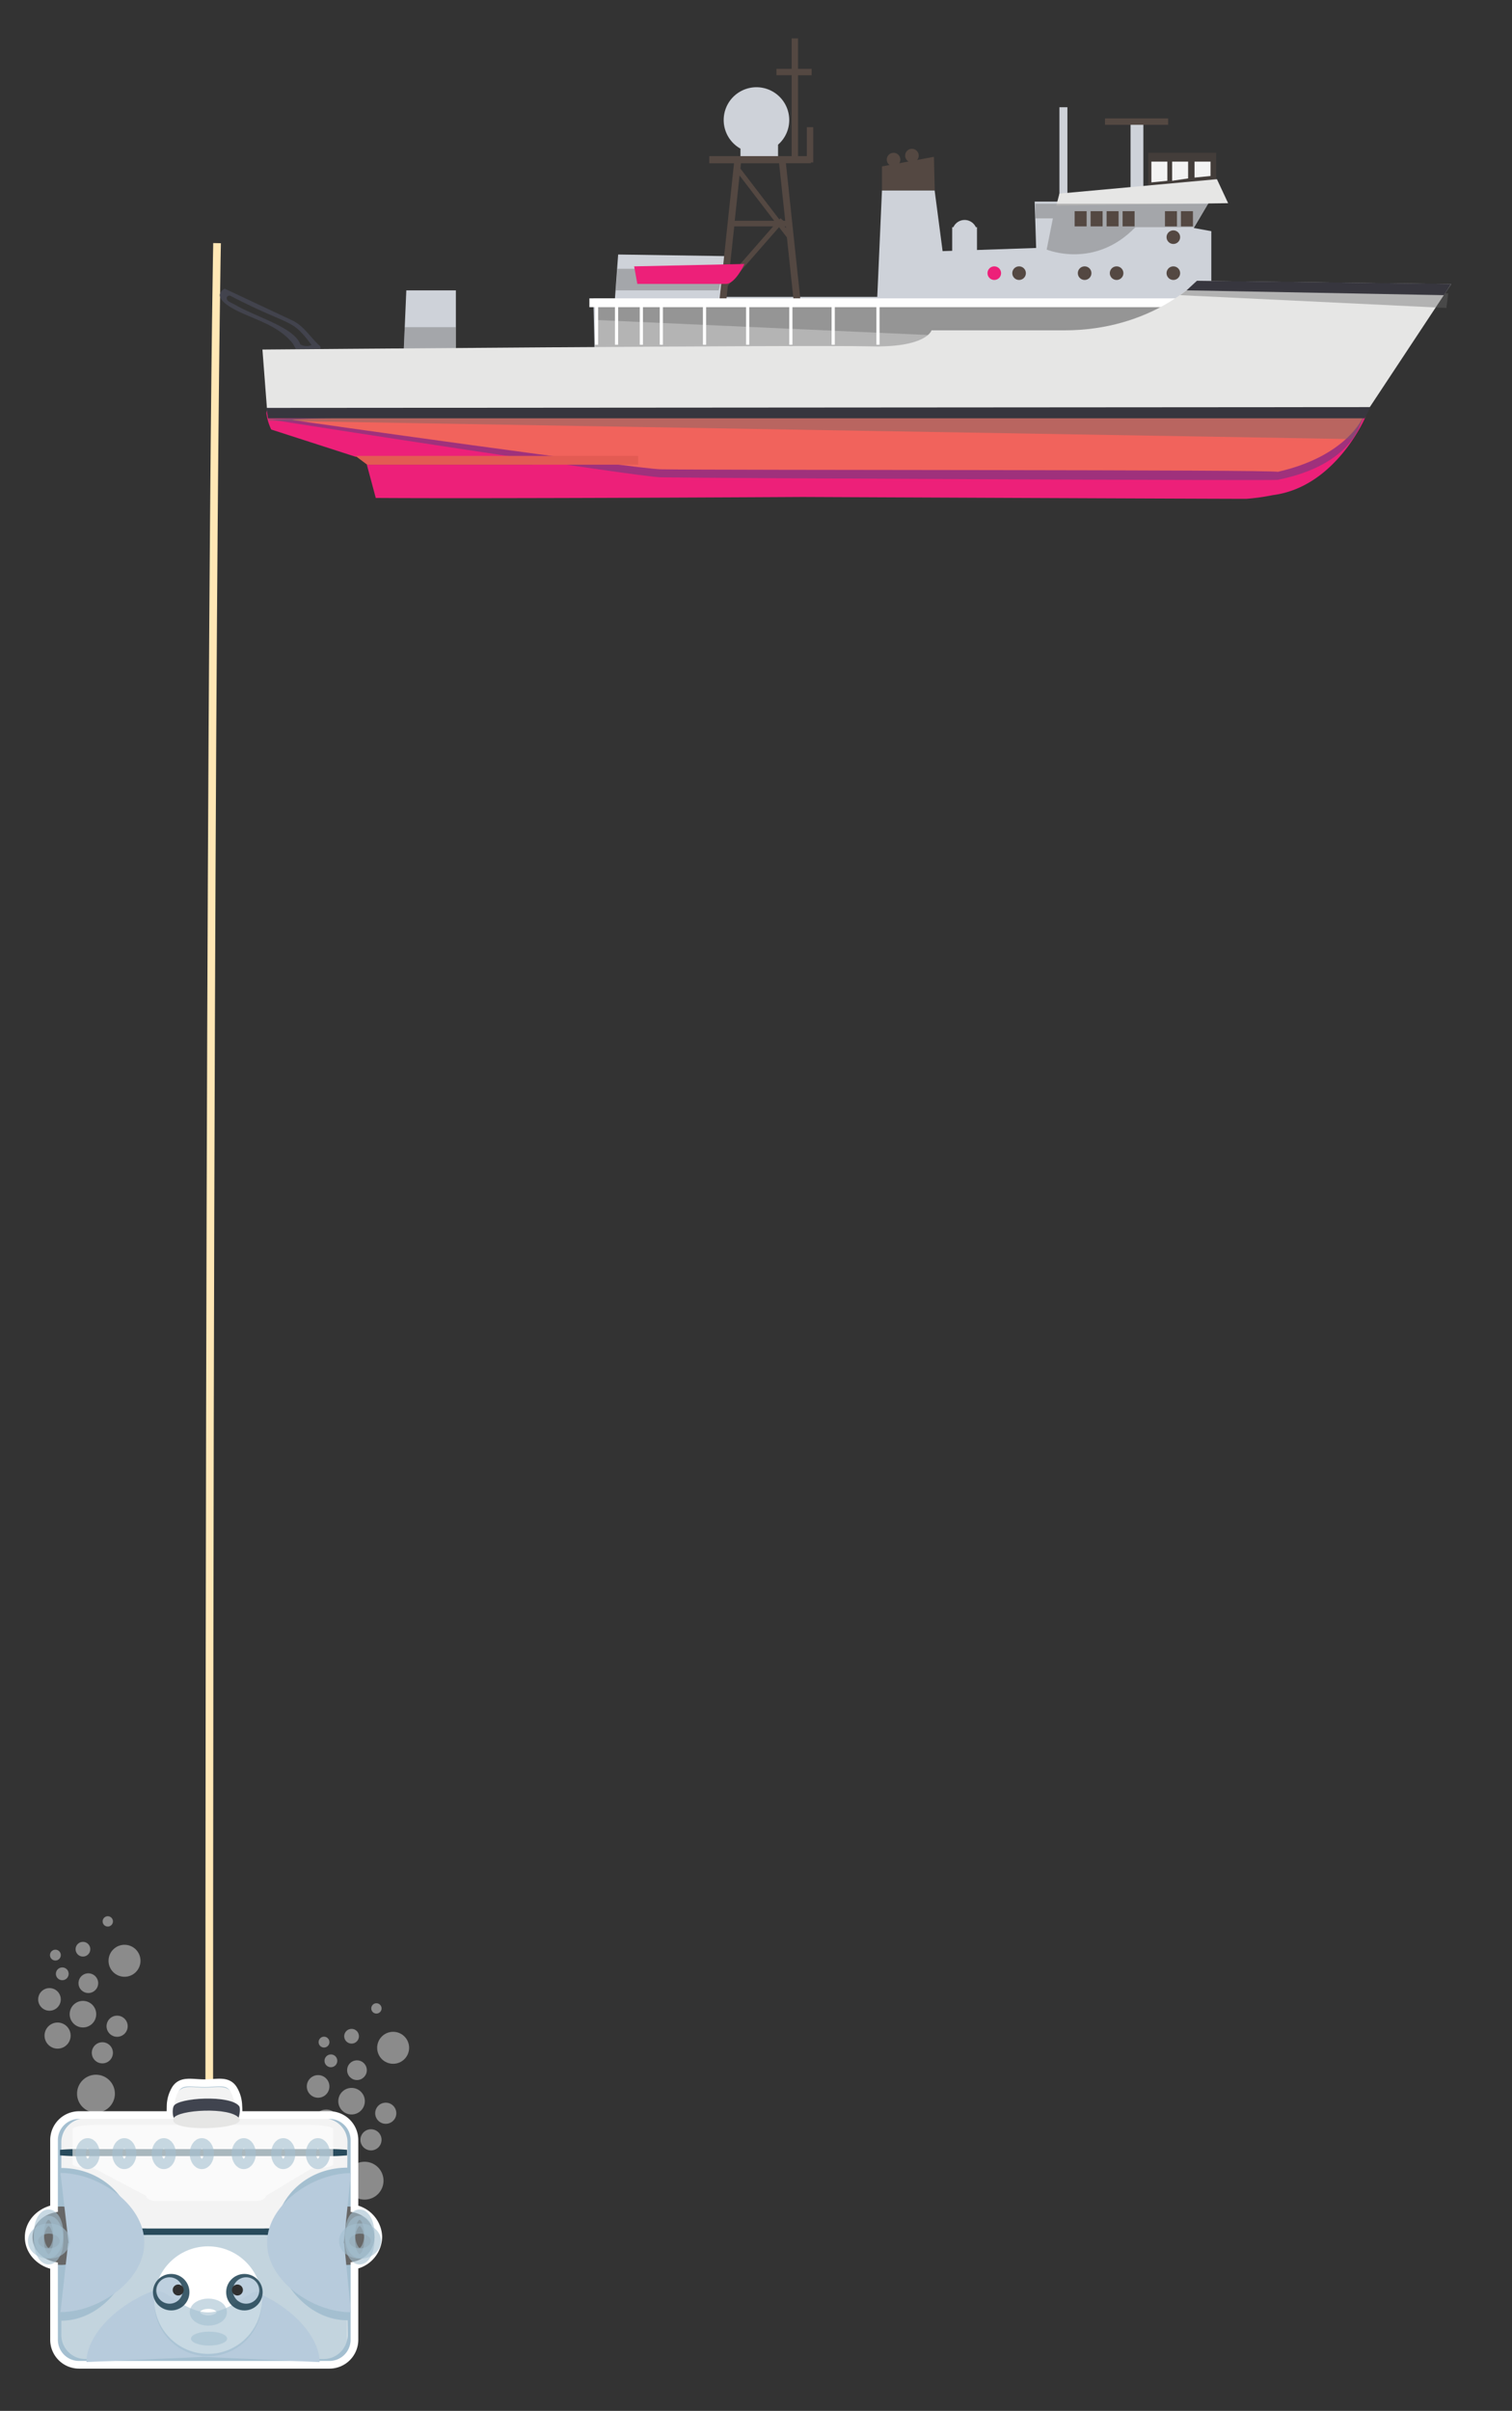 <svg xmlns="http://www.w3.org/2000/svg" viewBox="0 0 591 942"><rect x="0" y="0" width="591" height="942" fill="#333333" stroke="none"/><defs><style>.cls-1,.cls-22,.cls-23,.cls-28{fill:none;}.cls-1{stroke:#ffe7b5;}.cls-1,.cls-22,.cls-28{stroke-miterlimit:10;}.cls-1,.cls-22{stroke-width:3px;}.cls-15,.cls-2,.cls-20{fill:#fff;}.cls-2{opacity:0.43;}.cls-3{fill:#ced2d9;}.cls-11,.cls-4{fill:#544842;}.cls-4{opacity:0.5;}.cls-5{fill:#f3f3f3;}.cls-6{fill:#ed2079;}.cls-7{fill:#9f317c;}.cls-8{fill:#f1635c;}.cls-9{fill:#42434d;}.cls-10{fill:#e6e6e5;}.cls-12{fill:#e35b53;}.cls-13{fill:#b4b4b4;}.cls-14,.cls-21{fill:#676767;}.cls-14{opacity:0.41;}.cls-16{fill:#37363e;}.cls-17,.cls-18{fill:#a4bfd0;}.cls-18,.cls-20,.cls-28{opacity:0.6;}.cls-19{fill:#284a5b;}.cls-22{stroke:#fff;}.cls-24{fill:#b7cbdc;}.cls-25{fill:#40444f;}.cls-26{opacity:0.9;}.cls-27{fill:#1a1a1a;}.cls-28{stroke:#a4bfd0;stroke-width:4px;}</style></defs><title>Artboard 13</title><g id="TEXY"><path class="cls-1" d="M81.78,853c0-617.81,3.06-758,3.06-758"/><circle class="cls-2" cx="37.51" cy="818.06" r="7.4"/><circle class="cls-2" cx="45.78" cy="791.71" r="4.13"/><circle class="cls-2" cx="42.13" cy="750.75" r="2.02"/><circle class="cls-2" cx="40.01" cy="802.1" r="4.13"/><circle class="cls-2" cx="32.42" cy="787" r="5.19"/><circle class="cls-2" cx="22.51" cy="795.37" r="5.1"/><circle class="cls-2" cx="48.67" cy="766.14" r="6.25"/><circle class="cls-2" cx="34.53" cy="774.89" r="3.85"/><circle class="cls-2" cx="24.34" cy="771.23" r="2.5"/><circle class="cls-2" cx="32.42" cy="761.62" r="2.88"/><circle class="cls-2" cx="21.65" cy="763.92" r="2.12"/><circle class="cls-2" cx="19.34" cy="781.23" r="4.42"/><circle class="cls-2" cx="142.51" cy="852.06" r="7.4"/><circle class="cls-2" cx="150.78" cy="825.71" r="4.13"/><circle class="cls-2" cx="147.13" cy="784.75" r="2.02"/><circle class="cls-2" cx="145.01" cy="836.1" r="4.13"/><circle class="cls-2" cx="137.42" cy="821" r="5.19"/><circle class="cls-2" cx="127.51" cy="829.37" r="5.1"/><circle class="cls-2" cx="153.67" cy="800.14" r="6.25"/><circle class="cls-2" cx="139.53" cy="808.89" r="3.85"/><circle class="cls-2" cx="129.34" cy="805.23" r="2.5"/><circle class="cls-2" cx="137.42" cy="795.62" r="2.88"/><circle class="cls-2" cx="126.65" cy="797.92" r="2.12"/><circle class="cls-2" cx="124.34" cy="815.23" r="4.42"/><path class="cls-3" d="M497.22,116H473.47V90.33l-6.87-1.25,6.87-11.56L416,78.77H404.42L405,96.89l-23.12.79V88.77h-.45a4.83,4.83,0,0,0-8.78,0h-.46V98l-3.75.13-3.12-23.75H344.74L342.9,116H282.56l.62-15.93-41.56-.63-1.25,17.19h-8.43l.62,27.18,265.29-1.25Z"/><rect class="cls-3" x="441.91" y="46.59" width="5" height="29.68"/><rect class="cls-3" x="414.1" y="41.9" width="3.12" height="34.37"/><rect class="cls-4" x="448.79" y="59.71" width="26.56" height="14.06"/><polygon class="cls-5" points="456.29 70.64 450.04 71.27 450.04 63.15 456.29 63.15 456.29 70.64"/><polygon class="cls-5" points="464.41 69.71 458.16 70.64 458.16 63.15 464.41 63.15 464.41 69.71"/><polygon class="cls-5" points="473.16 68.77 466.91 69.39 466.91 63.15 473.16 63.15 473.16 68.77"/><path class="cls-3" d="M308.49,46.9a12.81,12.81,0,1,0-19.06,11.18v4.75h14.69v-6.3A12.75,12.75,0,0,0,308.49,46.9Z"/><path class="cls-6" d="M533.78,162.82,304.07,165.3s-201-21.93-199.93-3.73a21.31,21.31,0,0,0,1.87,6.25l32.92,10.63h69.26v3.12h-64.8l3.49,13c48,.32,166.82-.39,166.82-.39s173.49.8,173.57.72a83.69,83.69,0,0,0,10.23-1.44C522.22,190.32,533.78,162.82,533.78,162.82Z"/><path class="cls-7" d="M106.64,164.07c3.62.65,142.8,22.27,151.58,22.43,22,.4,239,1.32,241.19,1,29.37-5.94,32.79-22.45,33.12-24.38C530.76,160.36,109.7,162,106.64,164.07Z"/><path class="cls-8" d="M114.14,164.07c3.62.65,135.3,19.15,144.08,19.3,22,.4,241.11.1,241.19,1,26.25-5.93,33.42-20.57,33.74-22.49C531.39,159.11,117.2,162,114.14,164.07Z"/><polygon class="cls-3" points="158.82 113.45 178.19 113.45 178.19 142.51 157.57 142.51 158.82 113.45"/><path class="cls-9" d="M125.2,136.31a2.07,2.07,0,0,0,0-1c-3.77-3.22-6.23-7.88-10.92-10.09Q101.1,119,87.84,112.8c-1.2.65-5.57,3.47,5,8.7,7.51,3.7,16.07,5.75,21.64,12.78.39.68.78,1.37,1.18,2.05ZM92,119.15c-.93-.53-1.93-.93-2.81-1.53a1.53,1.53,0,0,1-.58-1.28,1.07,1.07,0,0,1,1.67-.63c24.19,12.43,23.31,8.21,31.49,19.08-2,1-4.3,0-4.43-.35C114.76,127.83,100.53,124.06,92,119.15Z"/><polygon class="cls-10" points="475.66 70.02 480.04 79.39 412.86 80.33 414.11 75.64 475.66 70.02"/><path class="cls-11" d="M317.87,49.71h-2.5V61h-3.44V29.4h5.31V26.9h-5.31V15h-2.5V26.9h-5.94v2.5h5.94V61H277.24v2.81h9.66l-5.74,54,2.66.28.68-6.46,20-22.86,3.08,4,2.69,25.29,2.65-.28-5.73-54h9.75v-.31h.94Zm-28.8,18.86,13.54,17.7H287.19ZM287,88.46H302.2L284.85,108.3Zm19.71,0h.44l.07.66Zm.21-2.19h-.68l-1.18-1-.43.49-15.23-19.9.22-2.06h14.91Z"/><polygon class="cls-11" points="344.74 74.39 365.36 74.39 365.05 61.27 344.74 65.02 344.74 74.39"/><circle class="cls-11" cx="349.27" cy="62.36" r="2.66"/><circle class="cls-11" cx="356.45" cy="60.8" r="2.66"/><rect class="cls-11" x="431.92" y="46.27" width="24.68" height="2.5"/><polygon class="cls-12" points="143.51 181.57 249.44 181.57 249.44 178.13 138.93 178.13 143.51 181.57"/><rect class="cls-13" x="232.56" y="118.76" width="231.23" height="19.69"/><polygon class="cls-14" points="280.92 113.45 240.69 113.45 241.31 105.02 282.87 105.02 280.92 113.45"/><polygon class="cls-14" points="178.19 136.26 157.88 136.26 158.18 127.83 178.19 127.83 178.19 136.26"/><polygon class="cls-14" points="460.66 135.33 232.56 125.01 232.56 119.29 459.41 119.29 460.66 135.33"/><polygon class="cls-14" points="528.47 171.57 105.08 164.38 104.76 162.51 533.47 162.72 528.47 171.57"/><polygon class="cls-15" points="493.78 116.58 230.38 116.58 230.38 120.02 232.56 120.02 232.56 134.7 233.81 134.7 233.81 120.02 240.37 120.02 240.37 134.7 241.62 134.7 241.62 120.02 250.06 120.02 250.06 134.7 251.31 134.7 251.31 120.02 257.87 120.02 257.87 134.7 259.12 134.7 259.12 120.02 274.75 120.02 274.75 134.7 276 134.7 276 120.02 291.62 120.02 291.62 134.7 292.87 134.7 292.87 120.02 308.49 120.02 308.49 134.7 309.74 134.7 309.74 120.02 325.05 120.02 325.05 134.7 326.3 134.7 326.3 120.02 342.55 120.02 342.55 134.7 343.8 134.7 343.8 120.02 493.78 120.02 493.78 116.58"/><path class="cls-10" d="M567.21,111l-99.36-1.25S450,129.08,416,129.08H364.11s-1.87,6.87-24.37,6.25-237.16,1.25-237.16,1.25L104.45,161,535,159.7Z"/><polygon class="cls-16" points="533.46 163.45 104.76 163.45 104.14 159.38 535.65 159.07 533.46 163.45"/><polygon class="cls-14" points="565.35 120.33 461.29 115.33 463.79 113.45 566.08 114.6 565.35 120.33"/><polygon class="cls-16" points="564.4 115.33 463.79 113.45 467.85 109.7 567.21 110.95 564.4 115.33"/><path class="cls-6" d="M247.87,104.08l43.12-.94s-3.55,7.79-7.24,7.8H249.12Z"/><path class="cls-14" d="M472.22,79.61H404.73v5.72h6.81l-2.43,12.19s18.74,7.81,34.68-8.75H466.6Z"/><rect class="cls-11" x="420.04" y="82.52" width="4.69" height="5.94"/><rect class="cls-11" x="426.29" y="82.52" width="4.69" height="5.94"/><rect class="cls-11" x="432.54" y="82.52" width="4.69" height="5.94"/><rect class="cls-11" x="438.79" y="82.52" width="4.69" height="5.94"/><rect class="cls-11" x="455.35" y="82.52" width="4.69" height="5.94"/><rect class="cls-11" x="461.6" y="82.52" width="4.69" height="5.94"/><circle class="cls-11" cx="398.33" cy="106.73" r="2.66"/><circle class="cls-11" cx="423.95" cy="106.73" r="2.66"/><circle class="cls-11" cx="436.45" cy="106.73" r="2.66"/><circle class="cls-6" cx="388.64" cy="106.73" r="2.66"/><circle class="cls-11" cx="458.63" cy="106.73" r="2.66"/><circle class="cls-11" cx="458.63" cy="92.67" r="2.66"/><path class="cls-17" d="M138.55,835.65a9.78,9.78,0,0,0-9.76-9.75H93.24c0-2.5-.08-4-.08-3.31A13.2,13.2,0,0,0,91.39,816c-2.29-4-6.57-2.52-11.47-2.52S70.74,812,68.45,816a13.2,13.2,0,0,0-1.77,6.62c0-.72,0,.81-.08,3.31H30.87a9.78,9.78,0,0,0-9.75,9.75v78.06a9.78,9.78,0,0,0,9.75,9.76h97.92a9.79,9.79,0,0,0,9.76-9.76Z"/><path class="cls-5" d="M107.2,874.91v-.17c0-16,12.78-27.77,28.55-27.77,0,0,.08-9.86.08-9.86a9.37,9.37,0,0,0-9.29-9.41H92.66c0-2.41-.07-3.88-.07-3.19a12.72,12.72,0,0,0-1.7-6.38c-2.18-3.82-6.25-2.43-10.92-2.43s-8.74-1.39-10.93,2.43a12.81,12.81,0,0,0-1.69,6.38c0-.69,0,.78-.07,3.19h-34a9.38,9.38,0,0,0-9.3,9.41v10c15.73.05,28.47,11.84,28.47,27.77s-12.74,31.85-28.47,31.9v5.56a9.37,9.37,0,0,0,9.3,9.4h5.48c3.11-13.58,20.23-28.32,40.92-28.4h.25c20.8,0,38,14.77,41.16,28.4h5.49a9.37,9.37,0,0,0,9.29-9.4s-.05-5.73-.08-5.73C120,906.64,107.29,890.79,107.2,874.91Z"/><path class="cls-18" d="M135.65,876.07c0-2.82-4.2-5.12-9.33-5.12H32.77c-5.13,0-9.32,2.3-9.32,5.12v41c0,2.82,4.19,5.12,9.32,5.12h93.55c5.13,0,9.33-2.3,9.33-5.12Z"/><path class="cls-19" d="M135.65,840a83.72,83.72,0,0,0-9.33-.27H32.77a83.46,83.46,0,0,0-9.32.27v2.18a80.67,80.67,0,0,0,9.32.27h93.55a80.92,80.92,0,0,0,9.33-.27Z"/><path class="cls-19" d="M107.78,871a21.71,21.71,0,0,0-4.56-.25H57.38a21.71,21.71,0,0,0-4.56.25v2a20.93,20.93,0,0,0,4.56.25h45.84a20.93,20.93,0,0,0,4.56-.25Z"/><path class="cls-20" d="M121.72,830.29H36.81c-4.66,0-8.47.76-8.47,1.7v13.59c0,.94,3.81,1.7,8.47,1.7L57.15,858c0,1.13,1.74,2,3.87,2H100c2.14,0,3.88-.92,3.88-2l17.89-10.7c4.66,0,8.47-.76,8.47-1.7V832C130.19,831.05,126.38,830.29,121.72,830.29Z"/><ellipse class="cls-21" cx="135.59" cy="873.56" rx="12.29" ry="11.42"/><ellipse class="cls-21" cx="23.92" cy="873.56" rx="12.71" ry="11.42"/><path class="cls-22" d="M147.88,874.09A11.61,11.61,0,0,0,138.55,863V836.19a9.79,9.79,0,0,0-9.76-9.76H93.24c0-2.5-.08-4-.08-3.31a13.26,13.26,0,0,0-1.77-6.62c-2.29-4-6.57-2.52-11.47-2.52s-9.18-1.44-11.47,2.52a13.26,13.26,0,0,0-1.77,6.62c0-.72,0,.81-.08,3.31H30.87a9.78,9.78,0,0,0-9.75,9.76V863c-5.67,1.15-9.91,5.7-9.91,11.14s4.24,10,9.91,11.14v29A9.78,9.78,0,0,0,30.87,924h97.92a9.79,9.79,0,0,0,9.76-9.76V885.18A11.62,11.62,0,0,0,147.88,874.09Z"/><path class="cls-23" d="M83.66,870.54a21.41,21.41,0,0,0-13,4.37h26A21.41,21.41,0,0,0,83.66,870.54Z"/><path class="cls-24" d="M134.37,876.47l2.79-27.36h-.07c-14.62,0-32.69,12.18-32.69,27.2v.16c.08,14.95,18.12,27,32.69,27h.07l-2.64-27Z"/><path class="cls-24" d="M79.09,920.89l45.82,2.05s0-.05,0-.07c0-13.41-20.4-31.4-45.56-31.4l-.27,0c-25,.07-45.29,18-45.29,31.38,0,0,0,0,0,.07l45.28-2Z"/><path class="cls-24" d="M26.81,876.41l-3.17-27.36h.07c14.62,0,32.7,12.18,32.7,27.2v.16c-.09,15-18.13,27-32.7,27h-.07l3-27Z"/><path class="cls-25" d="M67.88,822.94c1.61-3.34,22.21-4.51,25.6,0,.69.92,0,4.71-.57,5.09-4.38,2.92-19.64,2.22-24.28.19C67.23,827.6,67.35,824,67.88,822.94Z"/><path class="cls-10" d="M67.88,827.65c1.61-3.34,22.21-4.52,25.6,0S65.05,833.49,67.88,827.65Z"/><circle class="cls-15" cx="81.32" cy="898.73" r="21.01"/><path class="cls-18" d="M81.32,903.51c-11.6,0-21-15.44-21-3.84a21,21,0,0,0,42,0C102.33,888.07,92.92,903.51,81.32,903.51Z"/><g class="cls-26"><circle class="cls-19" cx="95.53" cy="895.63" r="7.13"/><circle class="cls-24" cx="96.19" cy="894.97" r="5.16"/><circle class="cls-27" cx="92.8" cy="894.78" r="2.15"/></g><g class="cls-26"><circle class="cls-19" cx="66.92" cy="895.63" r="7.13"/><circle class="cls-24" cx="66.26" cy="894.97" r="5.16"/><circle class="cls-27" cx="69.65" cy="894.78" r="2.15"/></g><ellipse class="cls-28" cx="81.43" cy="903.42" rx="5.27" ry="3.29"/><ellipse class="cls-28" cx="78.89" cy="841.49" rx="2.73" ry="4.05"/><ellipse class="cls-18" cx="81.71" cy="913.77" rx="7.06" ry="2.73"/><ellipse class="cls-28" cx="124.26" cy="841.49" rx="2.73" ry="4.05"/><ellipse class="cls-28" cx="110.7" cy="841.49" rx="2.73" ry="4.05"/><ellipse class="cls-28" cx="95.27" cy="841.49" rx="2.73" ry="4.05"/><ellipse class="cls-28" cx="64.02" cy="841.49" rx="2.73" ry="4.05"/><ellipse class="cls-28" cx="48.58" cy="841.49" rx="2.73" ry="4.05"/><ellipse class="cls-28" cx="34.27" cy="841.49" rx="2.73" ry="4.05"/><ellipse class="cls-28" cx="18.98" cy="875.28" rx="3.81" ry="7.53"/><ellipse class="cls-28" cx="18.98" cy="872.83" rx="3.81" ry="7.53"/><ellipse class="cls-28" cx="19.12" cy="875.65" rx="6.21" ry="4.89"/><ellipse class="cls-28" cx="140.58" cy="875.28" rx="3.81" ry="7.53"/><ellipse class="cls-28" cx="140.58" cy="872.83" rx="3.81" ry="7.53"/><ellipse class="cls-28" cx="140.73" cy="875.65" rx="6.21" ry="4.89"/></g></svg>